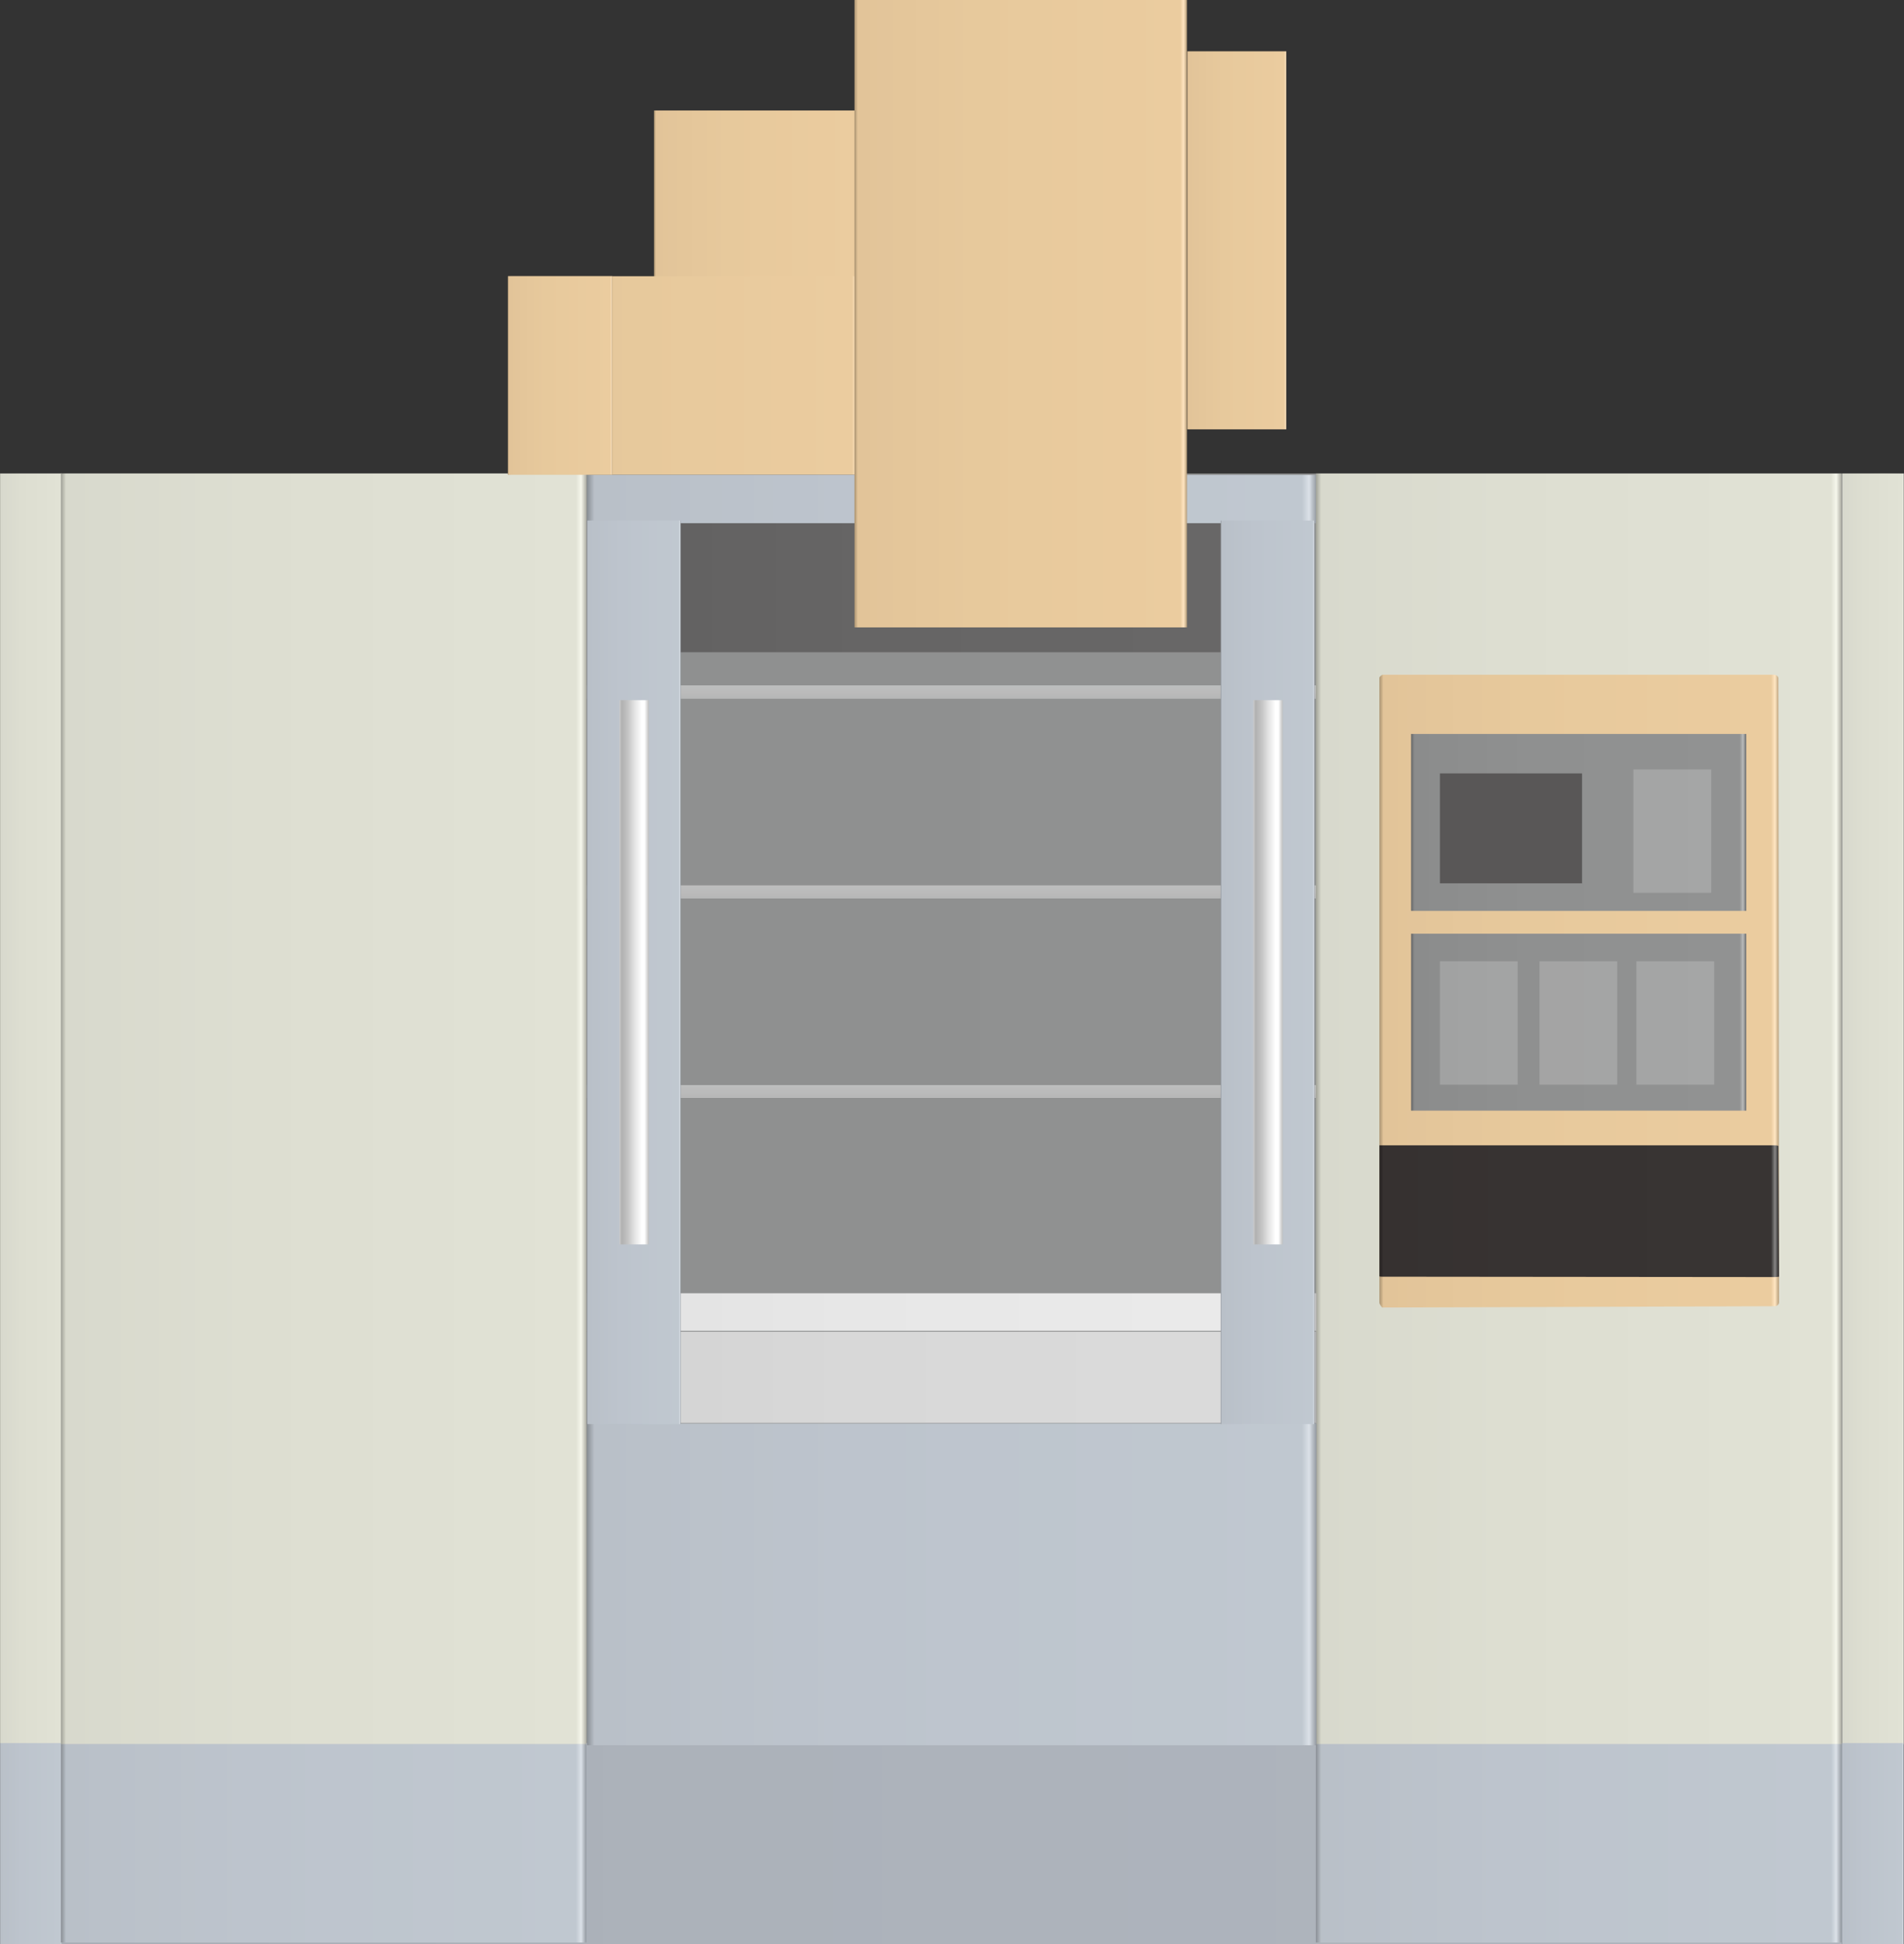 <?xml version="1.0" encoding="utf-8"?>
<!-- Generator: Adobe Illustrator 16.0.0, SVG Export Plug-In . SVG Version: 6.00 Build 0)  -->
<!DOCTYPE svg PUBLIC "-//W3C//DTD SVG 1.1//EN" "http://www.w3.org/Graphics/SVG/1.1/DTD/svg11.dtd">
<svg preserveAspectRatio="none" version="1.1" id="图层_1" xmlns="http://www.w3.org/2000/svg" xmlns:xlink="http://www.w3.org/1999/xlink" x="0px" y="0px"
	 width="532.5px" height="543.843px" viewBox="24.172 23.277 532.5 543.843" enable-background="new 24.172 23.277 532.5 543.843"
	 xml:space="preserve">
<rect x="24.172" y="23.277" width="532.5" height="543.843" fill="#333333" stroke="none"/>
<g id="surface976">
	
		<linearGradient id="SVGID_1_" gradientUnits="userSpaceOnUse" x1="912.222" y1="-35.693" x2="202.223" y2="-35.693" gradientTransform="matrix(0.75 0 0 -0.75 -127.496 306.709)">
		<stop  offset="0" style="stop-color:#6E6F6F"/>
		<stop  offset="0.01" style="stop-color:#B7B8B8"/>
		<stop  offset="0.02" style="stop-color:#919292"/>
		<stop  offset="0.64" style="stop-color:#8F9090"/>
		<stop  offset="0.99" style="stop-color:#8B8C8C"/>
		<stop  offset="1" style="stop-color:#666767"/>
	</linearGradient>
	<path fill="url(#SVGID_1_)" d="M24.172,155.73h532.5v355.5h-532.5V155.73z"/>
	
		<linearGradient id="SVGID_2_" gradientUnits="userSpaceOnUse" x1="410.225" y1="176.807" x2="202.225" y2="176.807" gradientTransform="matrix(0.75 0 0 -0.75 60.713 319.955)">
		<stop  offset="0" style="stop-color:#4E4D4D"/>
		<stop  offset="0.01" style="stop-color:#9C9B9B"/>
		<stop  offset="0.02" style="stop-color:#686767"/>
		<stop  offset="0.64" style="stop-color:#666565"/>
		<stop  offset="0.99" style="stop-color:#636262"/>
		<stop  offset="1" style="stop-color:#484747"/>
	</linearGradient>
	<path fill="url(#SVGID_2_)" d="M212.383,168.977h156v36.75h-156V168.977z"/>
	
		<linearGradient id="SVGID_3_" gradientUnits="userSpaceOnUse" x1="338.225" y1="201.303" x2="338.225" y2="196.303" gradientTransform="matrix(0.75 0 0 -0.75 36.69 421.856)">
		<stop  offset="0" style="stop-color:#909191"/>
		<stop  offset="0.01" style="stop-color:#D8D9D9"/>
		<stop  offset="0.02" style="stop-color:#BDBEBE"/>
		<stop  offset="0.64" style="stop-color:#BABABA"/>
		<stop  offset="0.99" style="stop-color:#B5B6B6"/>
		<stop  offset="1" style="stop-color:#868787"/>
	</linearGradient>
	<path fill="url(#SVGID_3_)" d="M188.359,270.879h204v3.75h-204V270.879z"/>
	
		<linearGradient id="SVGID_4_" gradientUnits="userSpaceOnUse" x1="338.225" y1="201.306" x2="338.225" y2="196.306" gradientTransform="matrix(0.75 0 0 -0.75 36.69 365.975)">
		<stop  offset="0" style="stop-color:#909191"/>
		<stop  offset="0.01" style="stop-color:#D8D9D9"/>
		<stop  offset="0.02" style="stop-color:#BDBEBE"/>
		<stop  offset="0.64" style="stop-color:#BABABA"/>
		<stop  offset="0.99" style="stop-color:#B5B6B6"/>
		<stop  offset="1" style="stop-color:#868787"/>
	</linearGradient>
	<path fill="url(#SVGID_4_)" d="M188.359,214.996h204v3.75h-204V214.996z"/>
	
		<linearGradient id="SVGID_5_" gradientUnits="userSpaceOnUse" x1="338.225" y1="201.306" x2="338.225" y2="196.306" gradientTransform="matrix(0.75 0 0 -0.75 36.69 477.736)">
		<stop  offset="0" style="stop-color:#909191"/>
		<stop  offset="0.01" style="stop-color:#D8D9D9"/>
		<stop  offset="0.02" style="stop-color:#BDBEBE"/>
		<stop  offset="0.64" style="stop-color:#BABABA"/>
		<stop  offset="0.99" style="stop-color:#B5B6B6"/>
		<stop  offset="1" style="stop-color:#868787"/>
	</linearGradient>
	<path fill="url(#SVGID_5_)" d="M188.359,326.757h204v3.75h-204V326.757z"/>
	
		<linearGradient id="SVGID_6_" gradientUnits="userSpaceOnUse" x1="279.223" y1="170.305" x2="202.223" y2="170.305" gradientTransform="matrix(0.75 0 0 -0.75 55.411 205.162)">
		<stop  offset="0" style="stop-color:#B59D79"/>
		<stop  offset="0.01" style="stop-color:#FFE5C1"/>
		<stop  offset="0.02" style="stop-color:#EBCC9F"/>
		<stop  offset="0.64" style="stop-color:#E7C99C"/>
		<stop  offset="0.99" style="stop-color:#E2C499"/>
		<stop  offset="1" style="stop-color:#A89170"/>
	</linearGradient>
	<path fill="url(#SVGID_6_)" d="M264.828,100.684h-57.75v-46.5h57.75V100.684z"/>
	
		<linearGradient id="SVGID_7_" gradientUnits="userSpaceOnUse" x1="474.225" y1="192.307" x2="202.225" y2="192.307" gradientTransform="matrix(0.75 0 0 -0.75 36.69 307.111)">
		<stop  offset="0" style="stop-color:#9399A0"/>
		<stop  offset="0.01" style="stop-color:#DBE1E8"/>
		<stop  offset="0.02" style="stop-color:#C0C8D0"/>
		<stop  offset="0.64" style="stop-color:#BDC4CD"/>
		<stop  offset="0.99" style="stop-color:#B9C0C8"/>
		<stop  offset="1" style="stop-color:#898E94"/>
	</linearGradient>
	<path fill="url(#SVGID_7_)" d="M188.359,156.133h204v13.5h-204V156.133z"/>
	
		<linearGradient id="SVGID_8_" gradientUnits="userSpaceOnUse" x1="912.222" y1="163.807" x2="202.223" y2="163.807" gradientTransform="matrix(0.75 0 0 -0.75 -127.496 661.851)">
		<stop  offset="0" style="stop-color:#868B91"/>
		<stop  offset="0.01" style="stop-color:#CDD2D9"/>
		<stop  offset="0.02" style="stop-color:#AFB5BE"/>
		<stop  offset="0.64" style="stop-color:#ACB2BA"/>
		<stop  offset="0.99" style="stop-color:#A8AEB6"/>
		<stop  offset="1" style="stop-color:#7C8187"/>
	</linearGradient>
	<path fill="url(#SVGID_8_)" d="M24.172,510.871h532.5v56.25h-532.5V510.871z"/>
	
		<linearGradient id="SVGID_9_" gradientUnits="userSpaceOnUse" x1="225.224" y1="-35.694" x2="202.224" y2="-35.694" gradientTransform="matrix(0.75 0 0 -0.75 -127.496 306.709)">
		<stop  offset="0" style="stop-color:#ADADA3"/>
		<stop  offset="0.01" style="stop-color:#F6F7EC"/>
		<stop  offset="0.02" style="stop-color:#E1E2D5"/>
		<stop  offset="0.64" style="stop-color:#DDDED1"/>
		<stop  offset="0.99" style="stop-color:#D8D9CD"/>
		<stop  offset="1" style="stop-color:#A0A197"/>
	</linearGradient>
	<path fill="url(#SVGID_9_)" d="M24.172,155.73h17.25v355.5h-17.25V155.73z"/>
	
		<linearGradient id="SVGID_10_" gradientUnits="userSpaceOnUse" x1="225.224" y1="163.807" x2="202.224" y2="163.807" gradientTransform="matrix(0.75 0 0 -0.75 -127.496 661.851)">
		<stop  offset="0" style="stop-color:#9399A0"/>
		<stop  offset="0.01" style="stop-color:#DBE1E8"/>
		<stop  offset="0.02" style="stop-color:#C0C8D0"/>
		<stop  offset="0.64" style="stop-color:#BDC4CD"/>
		<stop  offset="0.99" style="stop-color:#B9C0C8"/>
		<stop  offset="1" style="stop-color:#898E94"/>
	</linearGradient>
	<path fill="url(#SVGID_10_)" d="M24.172,510.871h17.25v56.25h-17.25V510.871z"/>
	
		<linearGradient id="SVGID_11_" gradientUnits="userSpaceOnUse" x1="225.224" y1="-35.694" x2="202.224" y2="-35.694" gradientTransform="matrix(0.75 0 0 -0.75 387.703 306.709)">
		<stop  offset="0" style="stop-color:#ADADA3"/>
		<stop  offset="0.01" style="stop-color:#F6F7EC"/>
		<stop  offset="0.02" style="stop-color:#E1E2D5"/>
		<stop  offset="0.64" style="stop-color:#DDDED1"/>
		<stop  offset="0.99" style="stop-color:#D8D9CD"/>
		<stop  offset="1" style="stop-color:#A0A197"/>
	</linearGradient>
	<path fill="url(#SVGID_11_)" d="M539.371,155.73h17.25v355.5h-17.25V155.73z"/>
	
		<linearGradient id="SVGID_12_" gradientUnits="userSpaceOnUse" x1="225.223" y1="163.807" x2="202.223" y2="163.807" gradientTransform="matrix(0.75 0 0 -0.75 387.648 661.851)">
		<stop  offset="0" style="stop-color:#9399A0"/>
		<stop  offset="0.01" style="stop-color:#DBE1E8"/>
		<stop  offset="0.02" style="stop-color:#C0C8D0"/>
		<stop  offset="0.64" style="stop-color:#BDC4CD"/>
		<stop  offset="0.99" style="stop-color:#B9C0C8"/>
		<stop  offset="1" style="stop-color:#898E94"/>
	</linearGradient>
	<path fill="url(#SVGID_12_)" d="M539.316,510.871h17.25v56.25h-17.25V510.871z"/>
	
		<linearGradient id="SVGID_13_" gradientUnits="userSpaceOnUse" x1="398.225" y1="-35.697" x2="202.225" y2="-35.697" gradientTransform="matrix(0.75 0 0 -0.75 -110.486 306.699)">
		<stop  offset="0" style="stop-color:#ADADA3"/>
		<stop  offset="0.01" style="stop-color:#F6F7EC"/>
		<stop  offset="0.02" style="stop-color:#E1E2D5"/>
		<stop  offset="0.64" style="stop-color:#DDDED1"/>
		<stop  offset="0.99" style="stop-color:#D8D9CD"/>
		<stop  offset="1" style="stop-color:#A0A197"/>
	</linearGradient>
	<path fill="url(#SVGID_13_)" d="M41.184,155.723h147v355.5h-147V155.723z"/>
	
		<linearGradient id="SVGID_14_" gradientUnits="userSpaceOnUse" x1="398.223" y1="-35.694" x2="202.223" y2="-35.694" gradientTransform="matrix(0.75 0 0 -0.75 240.527 306.709)">
		<stop  offset="0" style="stop-color:#ADADA3"/>
		<stop  offset="0.01" style="stop-color:#F6F7EC"/>
		<stop  offset="0.02" style="stop-color:#E1E2D5"/>
		<stop  offset="0.64" style="stop-color:#DDDED1"/>
		<stop  offset="0.99" style="stop-color:#D8D9CD"/>
		<stop  offset="1" style="stop-color:#A0A197"/>
	</linearGradient>
	<path fill="url(#SVGID_14_)" d="M392.195,155.73h147v355.5h-147V155.73z"/>
	
		<linearGradient id="SVGID_15_" gradientUnits="userSpaceOnUse" x1="474.225" y1="141.309" x2="202.225" y2="141.309" gradientTransform="matrix(0.75 0 0 -0.75 36.69 572.444)">
		<stop  offset="0" style="stop-color:#9399A0"/>
		<stop  offset="0.01" style="stop-color:#DBE1E8"/>
		<stop  offset="0.02" style="stop-color:#C0C8D0"/>
		<stop  offset="0.64" style="stop-color:#BDC4CD"/>
		<stop  offset="0.99" style="stop-color:#B9C0C8"/>
		<stop  offset="1" style="stop-color:#898E94"/>
	</linearGradient>
	<path fill="url(#SVGID_15_)" d="M188.359,421.464h204v90h-204V421.464z"/>
	
		<linearGradient id="SVGID_16_" gradientUnits="userSpaceOnUse" x1="474.225" y1="184.303" x2="202.225" y2="184.303" gradientTransform="matrix(0.75 0 0 -0.75 36.69 546.781)">
		<stop  offset="0" style="stop-color:#A8A8A8"/>
		<stop  offset="0.01" style="stop-color:#F2F2F2"/>
		<stop  offset="0.02" style="stop-color:#DBDBDB"/>
		<stop  offset="0.64" style="stop-color:#D8D8D8"/>
		<stop  offset="0.99" style="stop-color:#D3D3D3"/>
		<stop  offset="1" style="stop-color:#9C9C9C"/>
	</linearGradient>
	<path fill="url(#SVGID_16_)" d="M188.359,395.804h204v25.5h-204V395.804z"/>
	
		<linearGradient id="SVGID_17_" gradientUnits="userSpaceOnUse" x1="474.225" y1="194.305" x2="202.225" y2="194.305" gradientTransform="matrix(0.75 0 0 -0.75 36.69 536.02)">
		<stop  offset="0" style="stop-color:#B5B5B5"/>
		<stop  offset="0.01" style="stop-color:#FFFFFF"/>
		<stop  offset="0.02" style="stop-color:#EBEBEB"/>
		<stop  offset="0.64" style="stop-color:#E7E7E7"/>
		<stop  offset="0.99" style="stop-color:#E2E2E2"/>
		<stop  offset="1" style="stop-color:#A8A8A8"/>
	</linearGradient>
	<path fill="url(#SVGID_17_)" d="M188.359,385.042h204v10.5h-204V385.042z"/>
	
		<linearGradient id="SVGID_18_" gradientUnits="userSpaceOnUse" x1="237.227" y1="32.807" x2="202.227" y2="32.807" gradientTransform="matrix(0.75 0 0 -0.75 36.635 319.866)">
		<stop  offset="0" style="stop-color:#9399A0"/>
		<stop  offset="0.01" style="stop-color:#DBE1E8"/>
		<stop  offset="0.02" style="stop-color:#C0C8D0"/>
		<stop  offset="0.64" style="stop-color:#BDC4CD"/>
		<stop  offset="0.99" style="stop-color:#B9C0C8"/>
		<stop  offset="1" style="stop-color:#898E94"/>
	</linearGradient>
	<path fill="url(#SVGID_18_)" d="M188.305,168.887h26.25v252.75h-26.25V168.887z"/>
	
		<linearGradient id="SVGID_19_" gradientUnits="userSpaceOnUse" x1="237.226" y1="32.805" x2="202.226" y2="32.805" gradientTransform="matrix(0.75 0 0 -0.75 213.908 319.865)">
		<stop  offset="0" style="stop-color:#9399A0"/>
		<stop  offset="0.01" style="stop-color:#DBE1E8"/>
		<stop  offset="0.02" style="stop-color:#C0C8D0"/>
		<stop  offset="0.64" style="stop-color:#BDC4CD"/>
		<stop  offset="0.99" style="stop-color:#B9C0C8"/>
		<stop  offset="1" style="stop-color:#898E94"/>
	</linearGradient>
	<path fill="url(#SVGID_19_)" d="M365.578,168.887h26.25v252.75h-26.25V168.887z"/>
	
		<linearGradient id="SVGID_20_" gradientUnits="userSpaceOnUse" x1="213.227" y1="99.806" x2="202.227" y2="99.806" gradientTransform="matrix(0.75 0 0 -0.75 223.02 370.108)">
		<stop  offset="0" style="stop-color:#BDBDBD"/>
		<stop  offset="0.15" style="stop-color:#FFFFFF"/>
		<stop  offset="0.25" style="stop-color:#FFFFFF"/>
		<stop  offset="0.52" style="stop-color:#DFDFDF"/>
		<stop  offset="0.69" style="stop-color:#C7C7C7"/>
		<stop  offset="0.8" style="stop-color:#BCBCBC"/>
		<stop  offset="0.92" style="stop-color:#B1B1B1"/>
		<stop  offset="1" style="stop-color:#CBCBCB"/>
	</linearGradient>
	<path fill="url(#SVGID_20_)" d="M374.691,219.129h8.25v152.25h-8.25V219.129z"/>
	
		<linearGradient id="SVGID_21_" gradientUnits="userSpaceOnUse" x1="213.223" y1="99.806" x2="202.223" y2="99.806" gradientTransform="matrix(0.75 0 0 -0.75 45.746 370.108)">
		<stop  offset="0" style="stop-color:#BDBDBD"/>
		<stop  offset="0.15" style="stop-color:#FFFFFF"/>
		<stop  offset="0.25" style="stop-color:#FFFFFF"/>
		<stop  offset="0.52" style="stop-color:#DFDFDF"/>
		<stop  offset="0.69" style="stop-color:#C7C7C7"/>
		<stop  offset="0.8" style="stop-color:#BCBCBC"/>
		<stop  offset="0.92" style="stop-color:#B1B1B1"/>
		<stop  offset="1" style="stop-color:#CBCBCB"/>
	</linearGradient>
	<path fill="url(#SVGID_21_)" d="M197.414,219.129h8.25v152.25h-8.25V219.129z"/>
	
		<linearGradient id="SVGID_22_" gradientUnits="userSpaceOnUse" x1="398.224" y1="164.307" x2="202.224" y2="164.307" gradientTransform="matrix(0.75 0 0 -0.75 -110.486 662.127)">
		<stop  offset="0" style="stop-color:#9399A0"/>
		<stop  offset="0.01" style="stop-color:#DBE1E8"/>
		<stop  offset="0.02" style="stop-color:#C0C8D0"/>
		<stop  offset="0.64" style="stop-color:#BDC4CD"/>
		<stop  offset="0.99" style="stop-color:#B9C0C8"/>
		<stop  offset="1" style="stop-color:#898E94"/>
	</linearGradient>
	<path fill="url(#SVGID_22_)" d="M41.184,511.148h147v55.5h-147V511.148z"/>
	
		<linearGradient id="SVGID_23_" gradientUnits="userSpaceOnUse" x1="398.223" y1="164.307" x2="202.223" y2="164.307" gradientTransform="matrix(0.75 0 0 -0.75 240.527 662.127)">
		<stop  offset="0" style="stop-color:#9399A0"/>
		<stop  offset="0.01" style="stop-color:#DBE1E8"/>
		<stop  offset="0.02" style="stop-color:#C0C8D0"/>
		<stop  offset="0.64" style="stop-color:#BDC4CD"/>
		<stop  offset="0.99" style="stop-color:#B9C0C8"/>
		<stop  offset="1" style="stop-color:#898E94"/>
	</linearGradient>
	<path fill="url(#SVGID_23_)" d="M392.195,511.148h147v55.5h-147V511.148z"/>
	
		<linearGradient id="SVGID_24_" gradientUnits="userSpaceOnUse" x1="333.226" y1="164.305" x2="202.226" y2="164.305" gradientTransform="matrix(0.75 0 0 -0.75 14.545 251.521)">
		<stop  offset="0" style="stop-color:#B59D79"/>
		<stop  offset="0.01" style="stop-color:#FFE5C1"/>
		<stop  offset="0.02" style="stop-color:#EBCC9F"/>
		<stop  offset="0.64" style="stop-color:#E7C99C"/>
		<stop  offset="0.99" style="stop-color:#E2C499"/>
		<stop  offset="1" style="stop-color:#A89170"/>
	</linearGradient>
	<path fill="url(#SVGID_24_)" d="M166.215,156.043h98.25v-55.5h-98.25V156.043z"/>
	
		<linearGradient id="SVGID_25_" gradientUnits="userSpaceOnUse" x1="326.221" y1="84.307" x2="202.223" y2="84.307" gradientTransform="matrix(0.75 0 0 -0.75 111.465 174.256)">
		<stop  offset="0" style="stop-color:#B59D79"/>
		<stop  offset="0.01" style="stop-color:#FFE5C1"/>
		<stop  offset="0.02" style="stop-color:#EBCC9F"/>
		<stop  offset="0.64" style="stop-color:#E7C99C"/>
		<stop  offset="0.99" style="stop-color:#E2C499"/>
		<stop  offset="1" style="stop-color:#A89170"/>
	</linearGradient>
	<path fill="url(#SVGID_25_)" d="M263.133,23.277h93v175.5h-93V23.277z"/>
	
		<linearGradient id="SVGID_26_" gradientUnits="userSpaceOnUse" x1="239.223" y1="130.804" x2="202.223" y2="130.804" gradientTransform="matrix(0.75 0 0 -0.75 204.519 188.606)">
		<stop  offset="0" style="stop-color:#B59D79"/>
		<stop  offset="0.01" style="stop-color:#FFE5C1"/>
		<stop  offset="0.02" style="stop-color:#EBCC9F"/>
		<stop  offset="0.64" style="stop-color:#E7C99C"/>
		<stop  offset="0.99" style="stop-color:#E2C499"/>
		<stop  offset="1" style="stop-color:#A89170"/>
	</linearGradient>
	<path fill="url(#SVGID_26_)" d="M356.187,37.629h27.75v105.75h-27.75V37.629z"/>
	
		<linearGradient id="SVGID_27_" gradientUnits="userSpaceOnUse" x1="351.222" y1="83.305" x2="202.222" y2="83.305" gradientTransform="matrix(0.75 0 0 -0.75 258.301 363.002)">
		<stop  offset="0" style="stop-color:#B59D79"/>
		<stop  offset="0.01" style="stop-color:#FFE5C1"/>
		<stop  offset="0.02" style="stop-color:#EBCC9F"/>
		<stop  offset="0.64" style="stop-color:#E7C99C"/>
		<stop  offset="0.99" style="stop-color:#E2C499"/>
		<stop  offset="1" style="stop-color:#A89170"/>
	</linearGradient>
	<path fill="url(#SVGID_27_)" d="M410.718,212.023h109.5c0.75,0,1.324,0.445,1.324,0.996l0.176,174.503
		c0,0.75-0.637,1.141-1.188,1.141l-109.813,0.359c0,0-0.75-0.84-0.75-1.387V212.773c0,0,0.445-0.75,0.996-0.75H410.718z"/>
	
		<linearGradient id="SVGID_28_" gradientUnits="userSpaceOnUse" x1="327.221" y1="168.303" x2="202.221" y2="168.303" gradientTransform="matrix(0.75 0 0 -0.75 267.145 379.559)">
		<stop  offset="0" style="stop-color:#6E6F6F"/>
		<stop  offset="0.01" style="stop-color:#B7B8B8"/>
		<stop  offset="0.02" style="stop-color:#919292"/>
		<stop  offset="0.64" style="stop-color:#8F9090"/>
		<stop  offset="0.99" style="stop-color:#8B8C8C"/>
		<stop  offset="1" style="stop-color:#666767"/>
	</linearGradient>
	<path fill="url(#SVGID_28_)" d="M418.812,228.582h93.75v49.5h-93.75V228.582z"/>
	
		<linearGradient id="SVGID_29_" gradientUnits="userSpaceOnUse" x1="327.225" y1="168.305" x2="202.225" y2="168.305" gradientTransform="matrix(0.75 0 0 -0.75 267.146 435.431)">
		<stop  offset="0" style="stop-color:#6E6F6F"/>
		<stop  offset="0.01" style="stop-color:#B7B8B8"/>
		<stop  offset="0.02" style="stop-color:#919292"/>
		<stop  offset="0.64" style="stop-color:#8F9090"/>
		<stop  offset="0.99" style="stop-color:#8B8C8C"/>
		<stop  offset="1" style="stop-color:#666767"/>
	</linearGradient>
	<path fill="url(#SVGID_29_)" d="M418.816,284.453h93.75v49.5h-93.75V284.453z"/>
	<path fill="#595757" d="M426.878,239.617h39.75v30.75h-39.75V239.617z"/>
	<path fill="#FFFFFF" fill-opacity="0.184" d="M481,238.516h21.75v34.5H481V238.516z"/>
	<path fill="#FFFFFF" fill-opacity="0.184" d="M426.878,292.179h21.75v34.5h-21.75V292.179z"/>
	<path fill="#FFFFFF" fill-opacity="0.184" d="M454.71,292.179h21.75v34.5h-21.75V292.179z"/>
	<path fill="#FFFFFF" fill-opacity="0.184" d="M481.828,292.179h21.75v34.5h-21.75V292.179z"/>
	
		<linearGradient id="SVGID_30_" gradientUnits="userSpaceOnUse" x1="351.222" y1="176.732" x2="202.222" y2="176.732" gradientTransform="matrix(0.75 0 0 -0.75 258.301 494.628)">
		<stop  offset="0" style="stop-color:#292525"/>
		<stop  offset="0.01" style="stop-color:#868584"/>
		<stop  offset="0.02" style="stop-color:#383433"/>
		<stop  offset="0.64" style="stop-color:#373332"/>
		<stop  offset="0.99" style="stop-color:#363130"/>
		<stop  offset="1" style="stop-color:#252221"/>
	</linearGradient>
	<path fill="url(#SVGID_30_)" d="M410.718,343.652h109.5c0.75,0,1.324,0.09,1.324,0.207l0.176,36.543c0,0-0.637,0.105-1.188,0.105
		l-109.813-0.105c0,0-0.75,0.004-0.75-0.109v-36.641c0,0,0.445,0,0.996,0H410.718z"/>
	
		<linearGradient id="SVGID_31_" gradientUnits="userSpaceOnUse" x1="241.227" y1="164.305" x2="202.227" y2="164.305" gradientTransform="matrix(0.75 0 0 -0.75 14.545 251.521)">
		<stop  offset="0" style="stop-color:#B59D79"/>
		<stop  offset="0.01" style="stop-color:#FFE5C1"/>
		<stop  offset="0.02" style="stop-color:#EBCC9F"/>
		<stop  offset="0.64" style="stop-color:#E7C99C"/>
		<stop  offset="0.99" style="stop-color:#E2C499"/>
		<stop  offset="1" style="stop-color:#A89170"/>
	</linearGradient>
	<path fill="url(#SVGID_31_)" d="M166.215,156.043h29.25v-55.5h-29.25V156.043z"/>
</g>
</svg>
